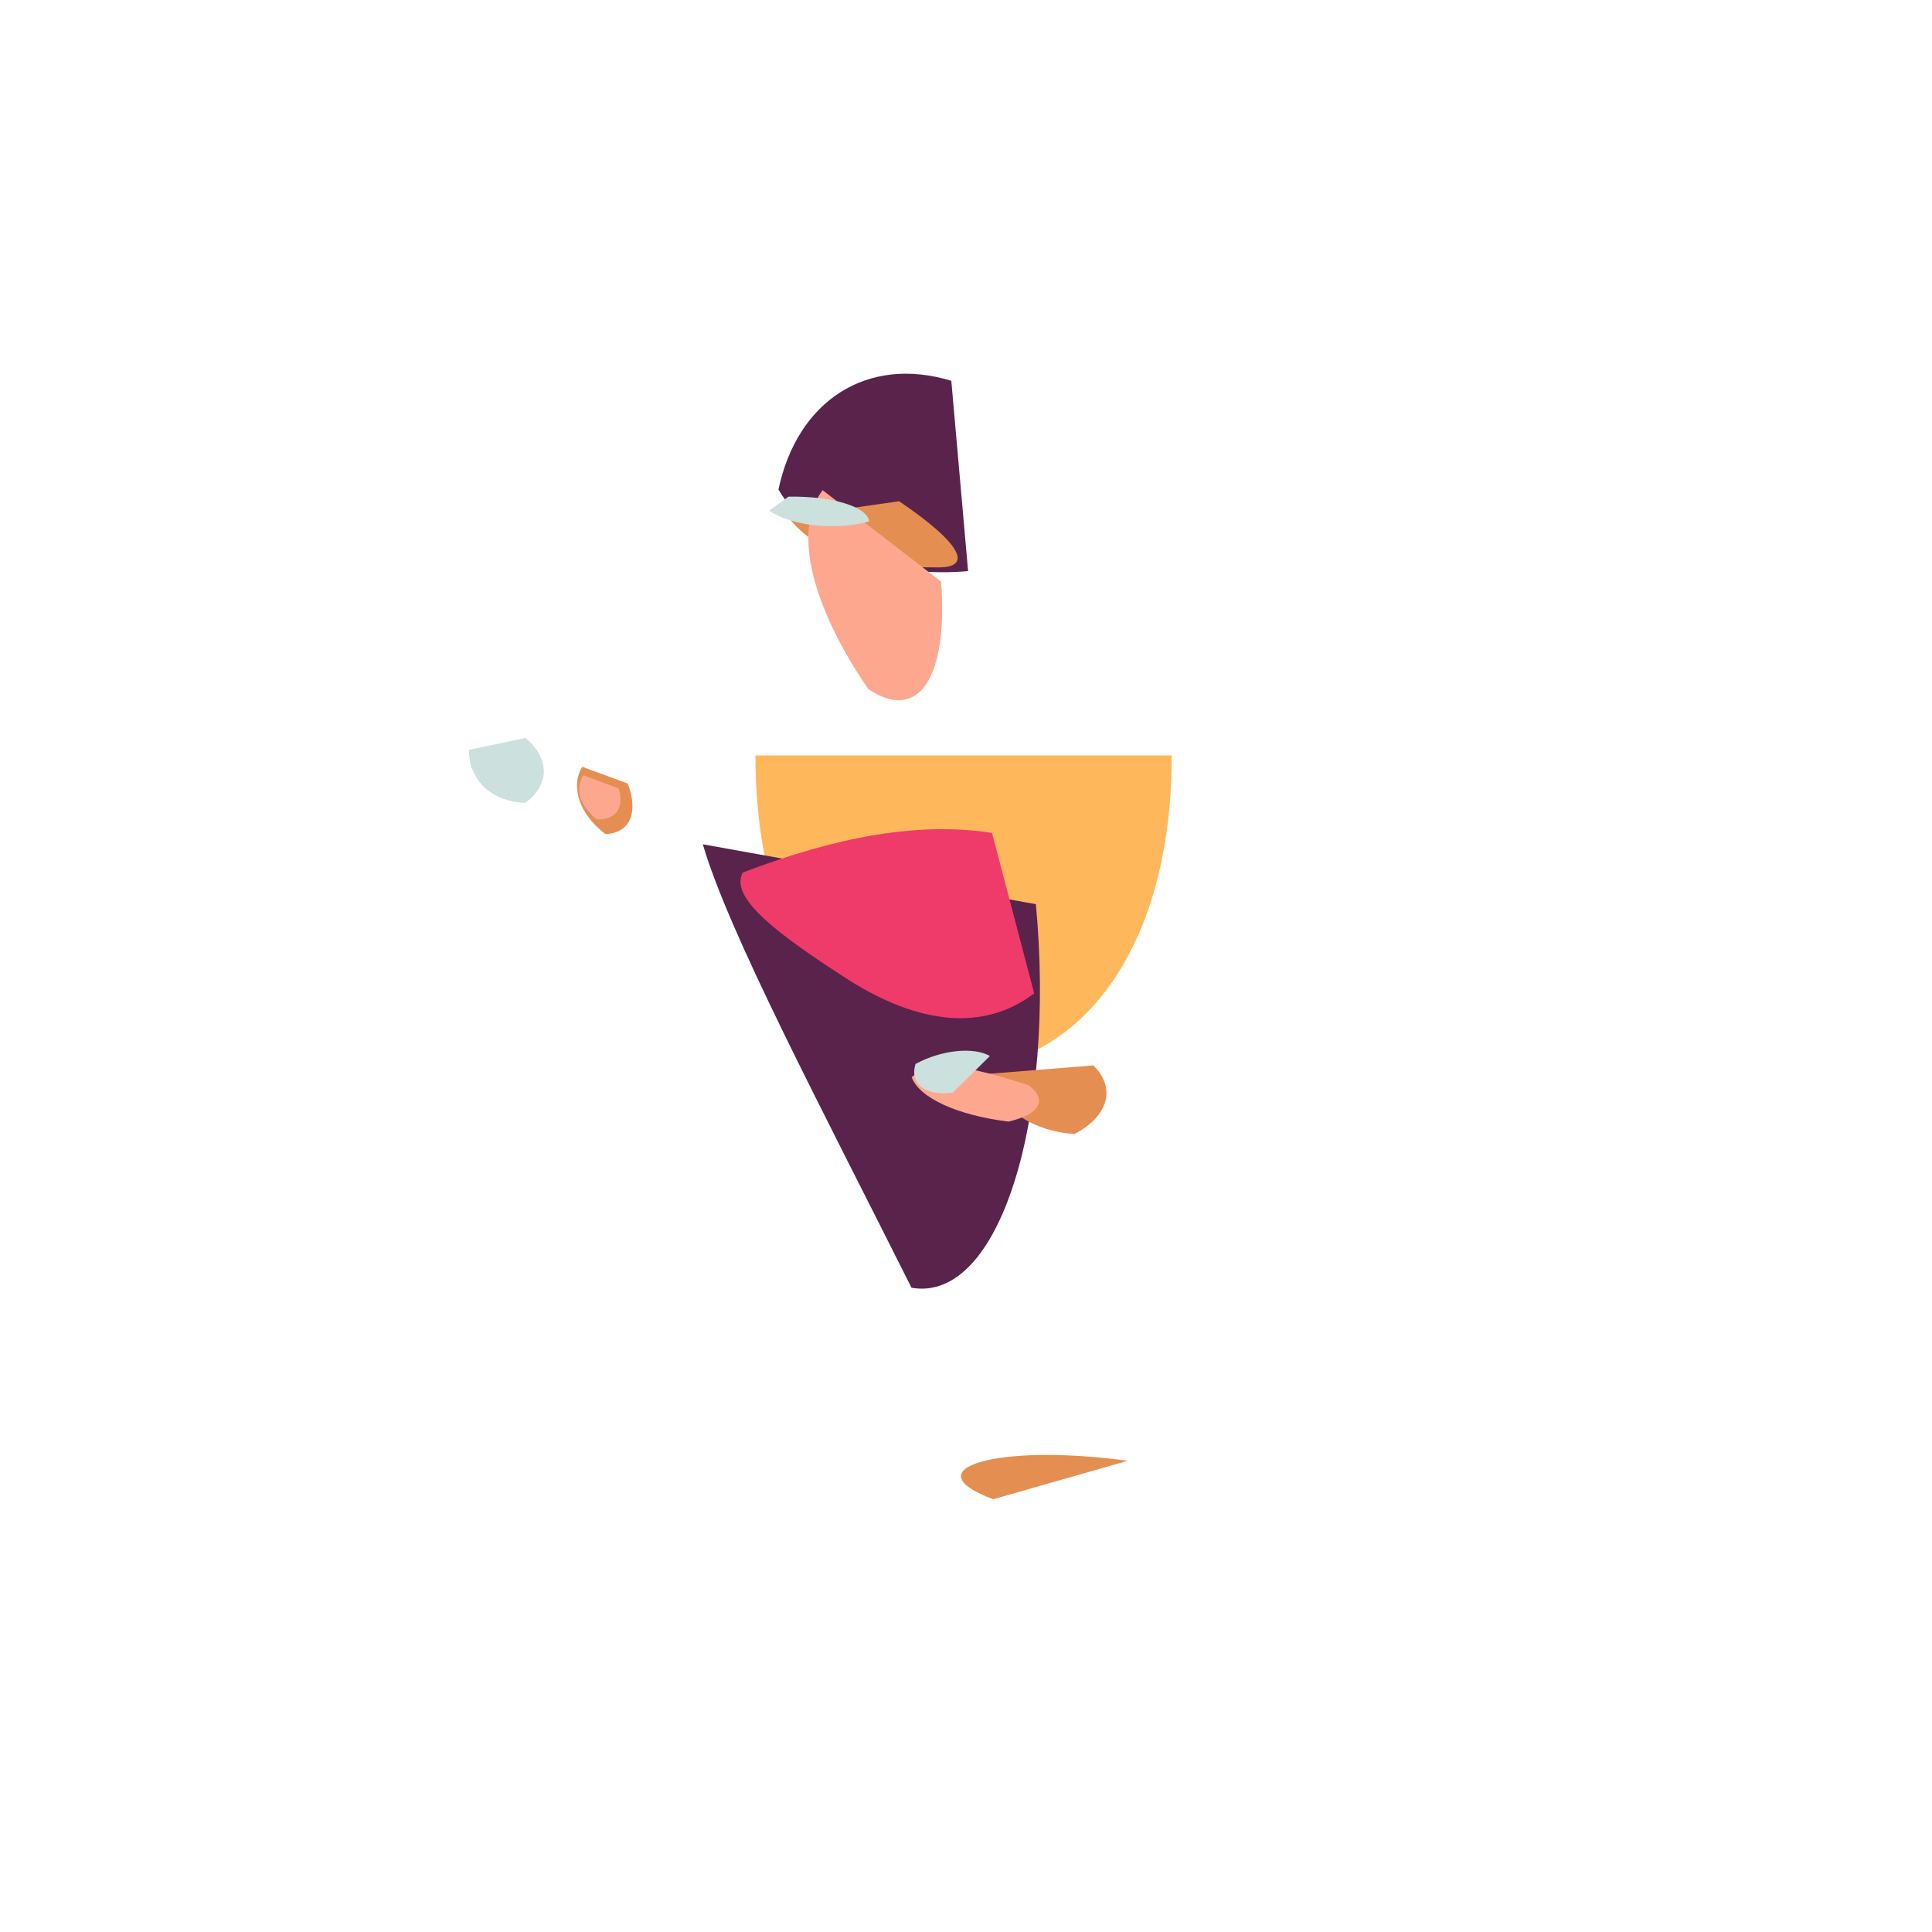 <?xml version="1.0" encoding="utf-8" ?>
<svg baseProfile="full" height="400" version="1.1" width="400" xmlns="http://www.w3.org/2000/svg" xmlns:ev="http://www.w3.org/2001/xml-events" xmlns:xlink="http://www.w3.org/1999/xlink"><defs /><path d="M 156.408,156.408 C 156.408,242.592 242.592,242.592 242.592,156.408 Z" fill="rgb(254,184,91)" stroke="none" stroke-width="0" /><path d="M 145.512,174.8 C 150.856,193.072 169.68,228.64 188.72,266.616 C 207.088,269.824 218.616,231.224 214.464,187.2 Z" fill="rgb(89,35,75)" stroke="none" stroke-width="0" /><path d="M 196.96,78.84 C 179.6,73.552 165.072,82.904 161.168,101.36 C 169.72,115.48 185.4,119.552 200.432,118.24 Z" fill="rgb(89,35,75)" stroke="none" stroke-width="0" /><path d="M 205.384,172.448 C 186.856,169.536 167.664,175.376 153.768,180.656 C 151.032,185.872 160.696,193.24 175.824,202.96 C 190.216,212.032 203.624,213.64 214.12,205.664 Z" fill="rgb(239,59,105)" stroke="none" stroke-width="0" /><path d="M 233.48,302.44 C 206.48,298.76 188.6,304.08 205.64,310.4 Z" fill="rgb(229,142,81)" stroke="none" stroke-width="0" /><path d="M 204.896,222.304 C 206.344,228.96 213.04,234.104 222.44,234.792 C 229.552,231.064 231.096,225.232 226.36,220.584 Z" fill="rgb(229,142,81)" stroke="none" stroke-width="0" /><path d="M 120.552,158.76 C 118.064,162.792 119.904,168.584 125.36,172.688 C 130.592,172.456 132.224,167.992 129.944,162.2 Z" fill="rgb(229,142,81)" stroke="none" stroke-width="0" /><path d="M 163.224,107.048 C 169.376,115.464 182.288,117.552 194.272,117.472 C 201.328,117.52 199.288,112.664 186.152,103.776 Z" fill="rgb(229,142,81)" stroke="none" stroke-width="0" /><path d="M 188.752,223.032 C 190.304,227.256 198.04,230.88 208.776,232.216 C 215.752,230.608 216.728,227.448 212.896,224.664 C 205.8,222.32 198.024,220.304 191.928,220.272 Z" fill="rgb(253,168,142)" stroke="none" stroke-width="0" /><path d="M 120.808,160.528 C 118.936,163.224 120.056,167.016 123.648,169.68 C 127.552,169.72 129.312,167.136 128.088,163.232 Z" fill="rgb(253,168,142)" stroke="none" stroke-width="0" /><path d="M 170.32,101.488 C 163.744,110.168 168.64,126.432 179.744,142.64 C 190.144,149.68 196.336,140.336 194.848,120.416 Z" fill="rgb(253,168,142)" stroke="none" stroke-width="0" /><path d="M 204.952,218.632 C 201.576,216.704 194.912,217.36 189.544,220.288 C 188.32,224.296 191.408,226.976 197.28,226.216 Z" fill="rgb(204,224,222)" stroke="none" stroke-width="0" /><path d="M 97.104,155.248 C 96.984,161.36 101.728,166.008 108.744,166.216 C 113.864,162.456 113.872,157.112 108.808,152.776 Z" fill="rgb(204,224,222)" stroke="none" stroke-width="0" /><path d="M 159.256,105.72 C 164,109.024 173.456,109.848 179.96,107.936 C 179.56,104.96 172.52,102.688 163.248,102.824 Z" fill="rgb(204,224,222)" stroke="none" stroke-width="0" /></svg>